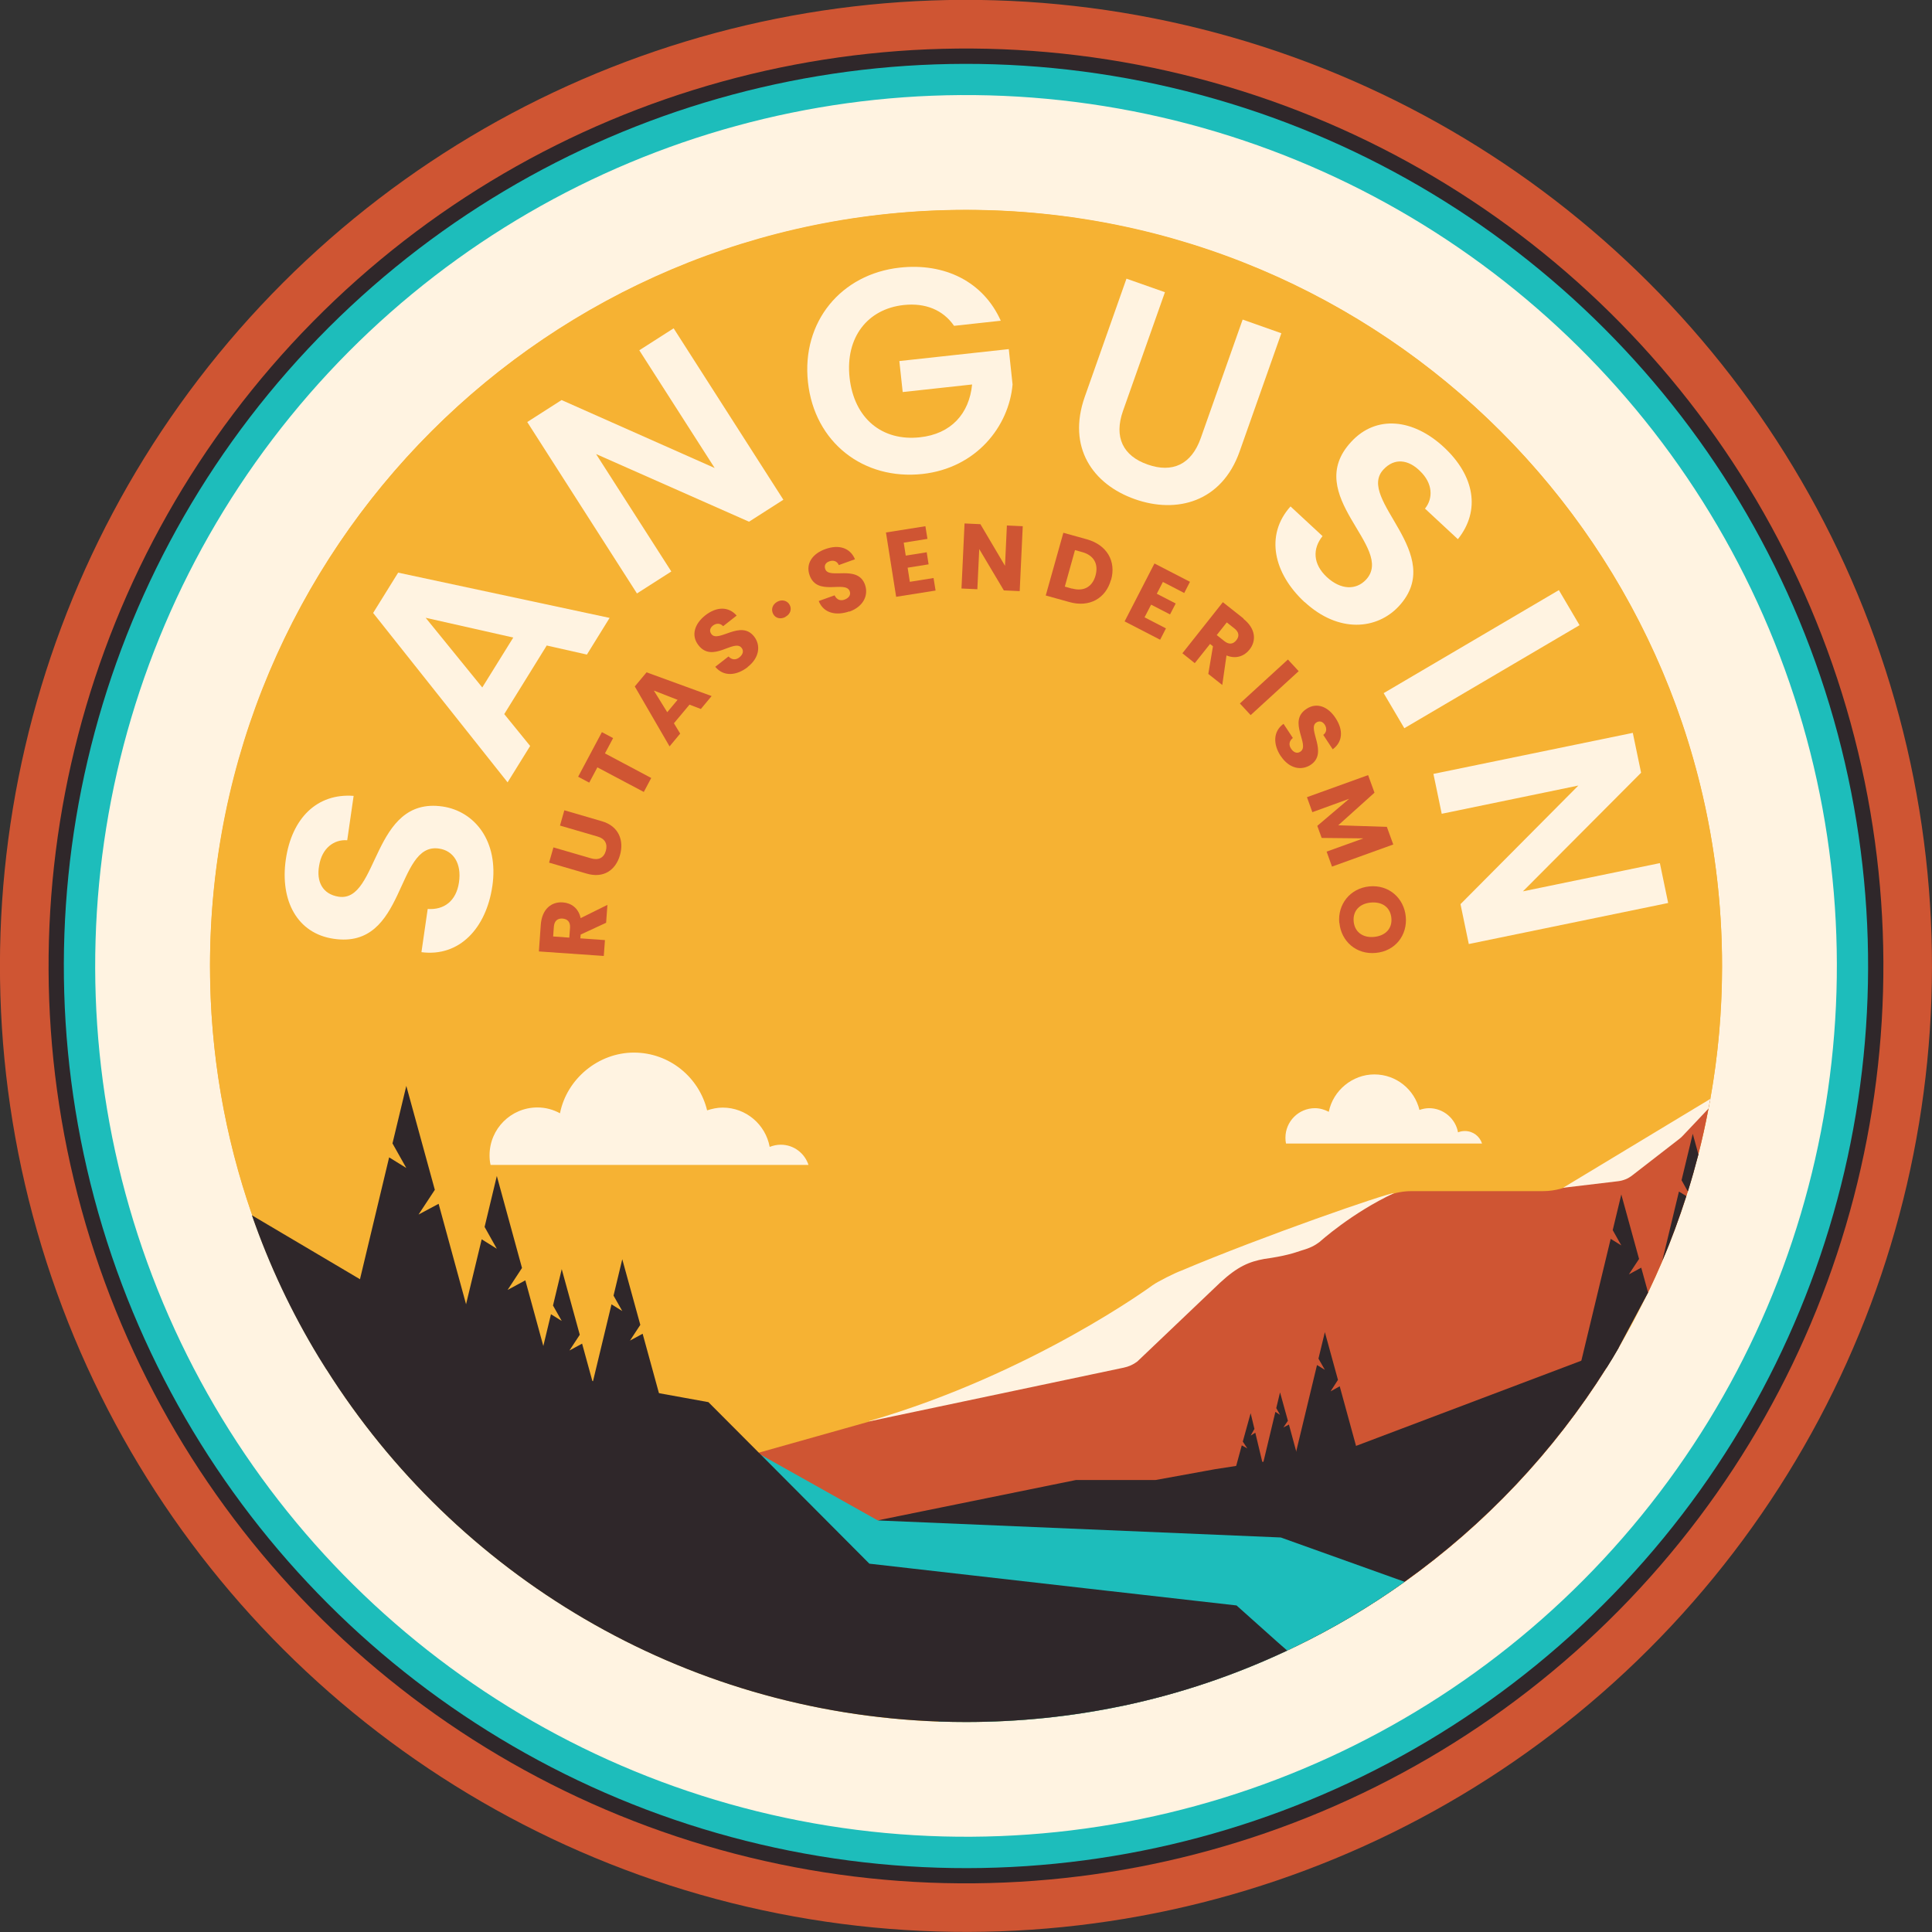 <?xml version="1.0" encoding="UTF-8"?>
<svg id="Capa_2" data-name="Capa 2" xmlns="http://www.w3.org/2000/svg" viewBox="0 0 132.76 132.76">
  <rect x="0" y="0" width="132.76" height="132.76" fill="#333333" stroke="none"/>
  <defs>
    <style>
      .cls-1 {
        fill: #f6b233;
      }

      .cls-1, .cls-2, .cls-3, .cls-4, .cls-5 {
        stroke-width: 0px;
      }

      .cls-2 {
        fill: #fff3e1;
      }

      .cls-3 {
        fill: #2f272a;
      }

      .cls-4 {
        fill: #1dbdbb;
      }

      .cls-5 {
        fill: #cf5533;
      }
    </style>
  </defs>
  <g id="OBJECTS">
    <g>
      <circle class="cls-5" cx="66.38" cy="66.38" r="66.38" transform="translate(-13.32 115.98) rotate(-76.9)"/>
      <circle class="cls-3" cx="66.38" cy="66.38" r="63.04" transform="translate(-14.59 113.88) rotate(-75.4)"/>
      <circle class="cls-4" cx="66.38" cy="66.38" r="61.99" transform="translate(-13.38 115.89) rotate(-76.83)"/>
      <circle class="cls-2" cx="66.38" cy="66.38" r="59.84" transform="translate(-9.69 121.38) rotate(-80.87)"/>
      <circle class="cls-1" cx="66.38" cy="66.38" r="51.95" transform="translate(-13.33 115.96) rotate(-76.88)"/>
      <path class="cls-1" d="M118.33,66.37c0,3.12-.27,6.17-.8,9.13l-.13.67c-.2,1.07-.43,2.12-.7,3.16-.22.85-.46,1.7-.72,2.53l-.1.32c-.49,1.52-1.03,3.01-1.66,4.47v.02c-.31.72-.63,1.43-.97,2.14l-2.03,3.8h0c-.27.47-.54.93-.83,1.38-3.62,5.76-8.35,10.76-13.87,14.7-2.38,1.7-4.92,3.21-7.58,4.49h0c-.16.08-.31.16-.48.23-3.57,1.68-7.35,2.96-11.31,3.8h0c-3.47.73-7.07,1.11-10.76,1.11-.61,0-1.22-.01-1.83-.03-17.74-.61-33.22-10.12-42.12-24.2-.18-.28-.36-.57-.53-.85-1.86-3.05-3.4-6.32-4.59-9.75-1.87-5.36-2.89-11.12-2.89-17.12,0-28.69,23.26-51.95,51.95-51.95s51.95,23.25,51.95,51.95Z"/>
      <path class="cls-5" d="M117.53,75.51l-.13.67c-.2,1.07-.43,2.12-.7,3.16-.22.85-.46,1.7-.72,2.53l-.1.32c-.49,1.52-1.03,3.01-1.66,4.47v.02c-.31.72-.63,1.43-.97,2.14l-2.03,3.8h0c-.27.47-.54.93-.83,1.38-3.62,5.76-8.35,10.76-13.87,14.7-2.38,1.7-4.92,3.21-7.58,4.49h0c-.16.08-.31.16-.48.23-3.57,1.68-7.35,2.96-11.31,3.8h0l-24.74-8.43-.5-.17c-4.28-1.46-4.12-7.57.24-8.8h0s7.67-2.16,7.67-2.16l.08-.02,9.52-2.67c.49-.14.96-.36,1.38-.65l3.98-2.18,5.17-3.56c.32-.22,1.44-.85,1.8-.98l13.64-5.46c.51-.19,1.06-.29,1.6-.29h9.03c.86,0,1.7-.24,2.43-.69l9.1-5.64Z"/>
      <path class="cls-3" d="M111.22,92.62c-.27.46-.54.92-.83,1.37-3.62,5.76-8.35,10.76-13.87,14.7-2.38,1.7-4.92,3.21-7.58,4.49h0l-1.13-.34-11.55-3.52h-.01l-15.92-4.85,13.61-2.77h5.47l4.07-.74,1.48-.23,1.79-.28h.09s2.16-.36,2.16-.36l.18-.03,3.72-.59.3-.12,15.47-5.85,1.09-.41,1.47-.49Z"/>
      <path class="cls-4" d="M96.52,108.7c-2.38,1.7-4.92,3.21-7.58,4.49h0c-.16.08-.31.16-.48.23-3.57,1.68-7.35,2.96-11.31,3.8h0c-3.47.73-7.07,1.11-10.76,1.11-.61,0-1.22-.01-1.83-.03l-12.03-4.58-.12-4.93-.23-8.88.12.07,8.02,4.5,27.69,1.17,8.52,3.05Z"/>
      <path class="cls-3" d="M22.43,94.1c8.89,14.08,24.37,23.58,42.12,24.2.61.02,1.22.03,1.83.03,3.69,0,7.29-.38,10.76-1.11h0c3.96-.83,7.74-2.12,11.31-3.8l-.65-.57-2.83-2.53-8.72-.99h-.01l-16.5-1.88-7.44-7.47-.16-.16-3.46-3.47-4.08-.74-5.19-.94-.27-.05-4.43-.81-.98-.58-2.25-1.33-8.1-4.8-6.07-3.59c1.19,3.43,2.73,6.69,4.59,9.75l.53.85Z"/>
      <polygon class="cls-3" points="36.1 87.98 34.88 88.64 35.87 87.13 34.14 80.81 33.3 84.31 34.14 85.81 33.1 85.16 30.06 97.79 38.81 97.88 36.1 87.98"/>
      <polygon class="cls-3" points="40 92.33 39.13 92.8 39.84 91.72 38.6 87.21 38 89.71 38.6 90.77 37.86 90.31 35.69 99.33 41.94 99.4 40 92.33"/>
      <polygon class="cls-3" points="44.16 91.65 43.29 92.12 44 91.04 42.76 86.53 42.16 89.03 42.76 90.09 42.02 89.63 39.85 98.65 46.1 98.72 44.16 91.65"/>
      <path class="cls-3" d="M113.25,88.82l-2.03,3.8h0c-.27.47-.54.93-.83,1.38l-1.84-.02.11-.46,2.02-8.39.73.45-.59-1.05.59-2.45,1.22,4.43-.7,1.06.85-.46.47,1.71Z"/>
      <polygon class="cls-3" points="92.06 95.26 91.43 95.61 91.94 94.82 91.04 91.54 90.6 93.36 91.04 94.13 90.5 93.8 88.92 100.36 93.47 100.41 92.06 95.26"/>
      <path class="cls-3" d="M115.88,82.19c-.49,1.52-1.03,3.01-1.66,4.47l1.15-4.78.51.31Z"/>
      <path class="cls-3" d="M115.98,81.87l-.43-.77.77-3.19.39,1.42c-.22.85-.46,1.7-.72,2.53Z"/>
      <polygon class="cls-3" points="88.57 97.89 88.19 98.09 88.5 97.63 87.96 95.68 87.7 96.76 87.96 97.22 87.64 97.02 86.71 100.91 89.4 100.94 88.57 97.89"/>
      <polygon class="cls-3" points="85.33 99.32 85.71 99.53 85.4 99.06 85.94 97.11 86.2 98.19 85.94 98.65 86.26 98.45 87.19 102.34 84.5 102.37 85.33 99.32"/>
      <polygon class="cls-3" points="23.9 93.81 30.73 93.88 33.2 93.91 32.98 93.11 31.88 89.09 31.88 89.09 30.14 82.72 28.76 83.46 29.88 81.76 27.92 74.62 26.97 78.57 27.92 80.26 26.74 79.53 24.67 88.18 23.48 93.13 23.9 93.81"/>
      <path class="cls-2" d="M59.73,97.67l17.49-3.69c.34-.07.65-.21.93-.42l5.68-5.41c1.23-1.14,2.02-1.45,3.04-1.64,1.46-.2,2.08-.42,2.53-.57.63-.18.95-.35,1.28-.6,0,0,2.19-1.99,5.13-3.36-.5.01-9.05,2.97-14.65,5.34-.42.15-1.58.73-1.95.99,0,0-8.25,6.08-19.48,9.34Z"/>
      <path class="cls-2" d="M117.53,75.51l-10.12,6.11,3.77-.45c.36-.04.7-.18.98-.4l3.2-2.48c.1-.07.19-.16.27-.24l1.77-1.87.13-.67Z"/>
      <g>
        <path class="cls-2" d="M33.83,60.9c-.42,2.87-2.25,4.87-4.87,4.53l.43-2.97c1.12.08,1.96-.54,2.15-1.83.19-1.31-.39-2.18-1.38-2.32-2.99-.44-2.23,6.95-7.23,6.2-2.49-.36-3.7-2.6-3.29-5.45.41-2.83,2.14-4.56,4.66-4.37l-.44,3.05c-.92-.07-1.74.55-1.93,1.74-.2,1.08.22,1.97,1.35,2.14,2.77.4,2.26-6.91,7.13-6.2,2.18.32,3.88,2.35,3.42,5.49Z"/>
        <path class="cls-2" d="M37.58,44.34l-2.93,4.73,1.78,2.19-1.55,2.5-9.24-11.64,1.72-2.77,14.53,3.11-1.56,2.52-2.75-.62ZM29.24,42.44l3.9,4.8,2.13-3.43-6.03-1.36Z"/>
        <path class="cls-2" d="M46.29,22.56l7.54,11.78-2.36,1.51-10.51-4.65,5.17,8.07-2.36,1.51-7.54-11.78,2.36-1.51,10.52,4.67-5.18-8.09,2.36-1.51Z"/>
        <path class="cls-2" d="M68.76,22.04l-3.2.35c-.76-1.1-1.98-1.59-3.46-1.43-2.49.27-4.02,2.23-3.72,4.99.31,2.82,2.25,4.38,4.83,4.1,2.15-.23,3.39-1.62,3.59-3.63l-4.77.52-.23-2.13,7.52-.82.26,2.43c-.25,2.88-2.49,5.74-6.19,6.15-4.04.44-7.42-2.15-7.87-6.31-.45-4.16,2.29-7.43,6.31-7.87,3.1-.34,5.74.97,6.94,3.65Z"/>
        <path class="cls-2" d="M77.41,19.15l2.64.93-2.88,8.15c-.64,1.81,0,3.1,1.69,3.69,1.7.6,3.01,0,3.65-1.81l2.88-8.15,2.66.94-2.87,8.13c-1.23,3.47-4.32,4.29-7.2,3.27-2.89-1.02-4.66-3.56-3.44-7.03l2.87-8.13Z"/>
        <path class="cls-2" d="M89.65,41.38c-2.13-1.97-2.74-4.61-.97-6.58l2.2,2.04c-.7.87-.66,1.92.29,2.81.97.9,2.02.91,2.7.18,2.05-2.21-4.47-5.78-1.01-9.48,1.71-1.85,4.25-1.58,6.36.38,2.1,1.95,2.54,4.35.96,6.32l-2.26-2.1c.58-.72.53-1.75-.34-2.58-.78-.78-1.75-.94-2.52-.1-1.9,2.05,4.41,5.78,1.06,9.39-1.5,1.61-4.13,1.87-6.47-.29Z"/>
        <path class="cls-2" d="M107.12,40.55l1.42,2.41-12.04,7.08-1.42-2.41,12.04-7.08Z"/>
        <path class="cls-2" d="M114.63,62.05l-13.7,2.82-.57-2.74,8.1-8.15-9.39,1.94-.57-2.74,13.7-2.82.57,2.74-8.12,8.15,9.41-1.94.57,2.74Z"/>
      </g>
      <path class="cls-2" d="M55.56,80.06c-.26-.81-1.01-1.4-1.91-1.4-.27,0-.53.06-.76.15-.28-1.53-1.62-2.7-3.23-2.7-.38,0-.73.08-1.07.19-.55-2.27-2.59-3.97-5.03-3.97s-4.61,1.8-5.08,4.17c-.46-.25-.98-.4-1.55-.4-1.82,0-3.29,1.47-3.29,3.29,0,.23.02.45.07.66h21.85Z"/>
      <path class="cls-2" d="M101.84,78.58c-.16-.5-.62-.86-1.18-.86-.17,0-.32.03-.47.09-.17-.94-1-1.66-1.99-1.66-.23,0-.45.05-.66.12-.34-1.4-1.59-2.44-3.1-2.44s-2.84,1.11-3.13,2.57c-.29-.15-.61-.25-.95-.25-1.12,0-2.03.91-2.03,2.03,0,.14.01.27.04.4h13.45Z"/>
      <g>
        <path class="cls-5" d="M37.16,63.55c.08-1.09.74-1.6,1.52-1.54.56.04,1.07.38,1.22,1.08l1.84-.91-.09,1.23-1.75.81-.02.26,1.69.12-.08,1.09-4.46-.31.13-1.83ZM38.06,63.68l-.05.67,1.11.08.05-.67c.03-.41-.17-.61-.52-.64-.33-.02-.56.15-.59.56Z"/>
        <path class="cls-5" d="M37.73,59.28l.3-1.05,2.58.75c.51.15.88-.02,1.02-.51s-.07-.85-.58-.99l-2.57-.75.3-1.05,2.57.75c1.19.34,1.54,1.35,1.25,2.34-.29,1-1.1,1.61-2.29,1.26l-2.57-.75Z"/>
        <path class="cls-5" d="M39.73,53.37l1.63-3.06.77.41-.56,1.05,3.18,1.69-.51.96-3.19-1.69-.56,1.05-.77-.41Z"/>
        <path class="cls-5" d="M47.38,48.42l-1.07,1.28.43.71-.73.88-2.39-4.12.81-.97,4.47,1.63-.74.89-.78-.3ZM44.94,47.47l.91,1.47.71-.85-1.61-.63Z"/>
        <path class="cls-5" d="M51.38,45.84c-.76.59-1.65.68-2.23-.02l.91-.71c.24.25.51.25.75.06.25-.2.31-.45.15-.65-.51-.65-2,1.08-2.97-.19-.52-.67-.26-1.47.48-2.05.77-.6,1.59-.62,2.15.02l-.93.73c-.19-.21-.46-.22-.69-.05-.21.16-.28.38-.11.6.48.61,2.01-1.02,2.93.16.46.59.38,1.45-.44,2.09Z"/>
        <path class="cls-5" d="M53.98,42.39c-.34.19-.7.09-.85-.2-.16-.3-.06-.65.28-.84.33-.18.69-.08.85.21.16.28.06.64-.28.82Z"/>
        <path class="cls-5" d="M58.37,42.01c-.91.32-1.78.13-2.11-.71l1.09-.39c.15.31.41.4.69.29.3-.11.44-.33.35-.57-.28-.78-2.24.39-2.76-1.11-.28-.8.21-1.48,1.09-1.79.92-.33,1.7-.09,2.03.7l-1.11.4c-.11-.26-.36-.36-.64-.26-.25.08-.39.27-.29.54.26.73,2.23-.34,2.73,1.07.25.71-.09,1.49-1.07,1.85Z"/>
        <path class="cls-5" d="M63.73,37.03l-1.63.26.14.89,1.44-.23.13.83-1.44.23.15.97,1.63-.26.14.86-2.71.43-.7-4.42,2.71-.43.14.86Z"/>
        <path class="cls-5" d="M70.28,36.15l-.21,4.47-1.09-.05-1.69-2.84-.13,2.76-1.09-.05.21-4.47,1.09.05,1.69,2.86.13-2.77,1.09.05Z"/>
        <path class="cls-5" d="M76.34,39.85c-.36,1.28-1.49,1.91-2.86,1.52l-1.62-.45,1.21-4.31,1.62.45c1.38.39,2.02,1.51,1.66,2.79ZM73.67,40.44c.79.22,1.39-.1,1.61-.89.22-.79-.11-1.39-.91-1.61l-.5-.14-.7,2.51.5.14Z"/>
        <path class="cls-5" d="M81.38,40.75l-1.47-.76-.42.81,1.3.67-.39.75-1.3-.67-.45.87,1.47.76-.4.78-2.44-1.26,2.05-3.98,2.44,1.26-.4.78Z"/>
        <path class="cls-5" d="M85.44,42.52c.86.68.9,1.52.42,2.12-.35.44-.92.67-1.58.4l-.29,2.03-.96-.76.32-1.9-.2-.16-1.05,1.32-.85-.68,2.78-3.51,1.43,1.13ZM84.83,43.19l-.53-.42-.69.87.53.42c.32.25.6.21.82-.07.21-.26.19-.55-.13-.8Z"/>
        <path class="cls-5" d="M88.5,45.32l.74.8-3.3,3.02-.74-.8,3.3-3.02Z"/>
        <path class="cls-5" d="M88.01,51.96c-.53-.8-.54-1.7.19-2.22l.64.97c-.27.22-.29.49-.12.74.18.27.42.35.64.2.69-.46-.91-2.08.42-2.94.71-.47,1.49-.15,2,.64.54.82.49,1.63-.2,2.14l-.65-.99c.23-.17.26-.44.11-.69-.14-.22-.36-.31-.59-.16-.65.43.86,2.08-.39,2.91-.63.41-1.47.27-2.05-.61Z"/>
        <path class="cls-5" d="M94.01,53.26l.44,1.21-2.49,2.24,3.34.11.44,1.21-4.21,1.52-.37-1.03,2.53-.91-2.87-.03-.3-.83,2.19-1.86-2.53.92-.37-1.03,4.21-1.52Z"/>
        <path class="cls-5" d="M92.03,63.42c-.12-1.26.73-2.38,2.07-2.51,1.34-.13,2.38.81,2.5,2.08.12,1.27-.72,2.37-2.06,2.49-1.34.13-2.38-.8-2.5-2.06ZM93.02,63.33c.07.71.63,1.13,1.41,1.05.79-.08,1.25-.59,1.18-1.3-.07-.72-.61-1.13-1.41-1.06-.78.07-1.25.58-1.18,1.3Z"/>
      </g>
    </g>
  </g>
</svg>
